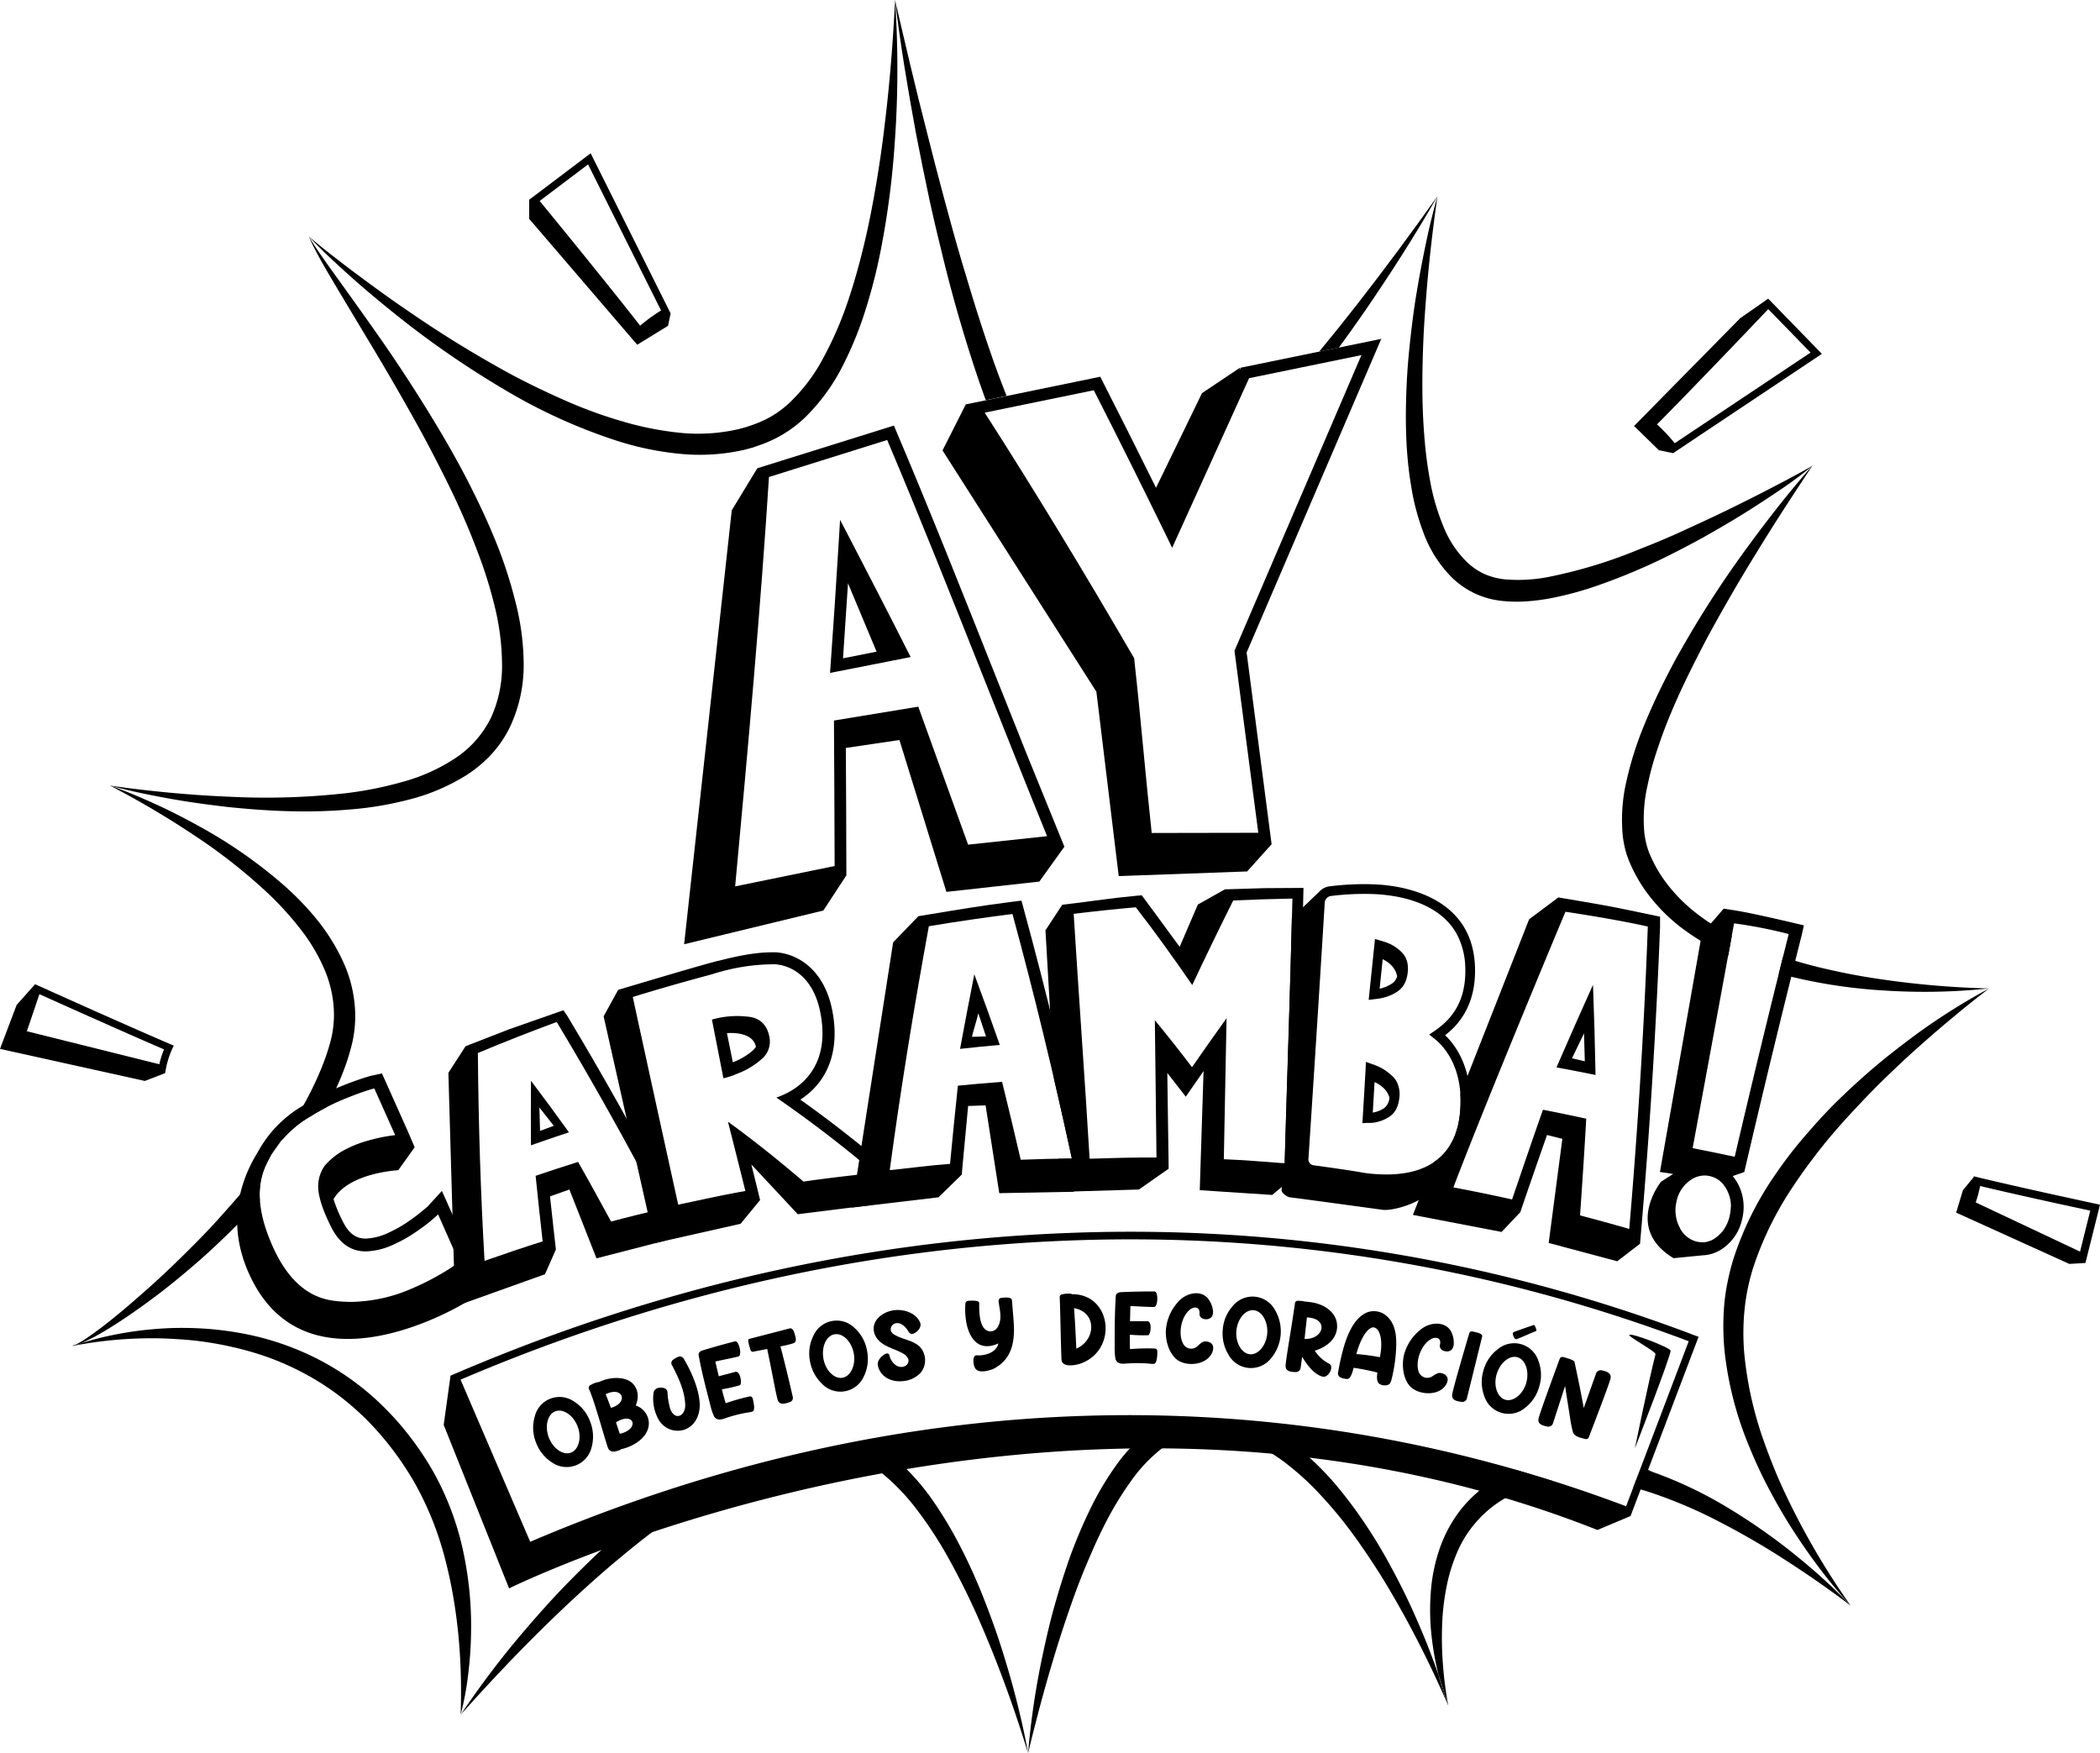 <svg xmlns="http://www.w3.org/2000/svg" viewBox="0 0 768.41 641.51"><defs><style>.cls-1{fill:none;}</style></defs><g id="Layer_2" data-name="Layer 2"><g id="Capa_1" data-name="Capa 1"><path d="M621.52,489.18l-1.3-.49a580.62,580.62,0,0,0-229.65-37.5c-76,2.93-151.47,20.31-224.43,51.65l-1.29.56,0,0-2.5,18,23.93,59.83s201.11-99.36,398.24-21.37l12.07-5.08-.09,0,.12,0Zm-26.51,62c-128.86-48.51-267.45-44-401,13l-25.49-59.33c72.25-30.86,147-48,222.15-50.88a577.76,577.76,0,0,1,227.25,36.83Z"/><path d="M202,535.16a14.73,14.73,0,0,1-5.9-7.38,14.54,14.54,0,0,1-.42-9.47,9.31,9.31,0,0,1,14.43-5.41,14.52,14.52,0,0,1,5.88,7.42,14.79,14.79,0,0,1,.44,9.43A9.37,9.37,0,0,1,202,535.16ZM200.81,526c1.53,4.08,5.25,6.63,8.1,5.56s4-5.45,2.47-9.53-5.27-6.69-8.15-5.61S199.25,521.88,200.81,526Z"/><path d="M237.32,519.67c.93,5.62-5,9.55-10,10.62a4.45,4.45,0,0,1-.55.33c-1.55.58-3.47,1.17-4.29-.78-.21-.44-.66-2-1.32-4.15s-1.4-4.81-2.2-7.35c-1.05-3.32-2-6.78-3.45-10.06a1.11,1.11,0,0,1,.68-1.5,7.7,7.7,0,0,1,3-1.06c4.23-2.08,10.74-2.29,13.12,1.54,1.08,1.72,1.55,3.93.32,7.06A7,7,0,0,1,237.32,519.67Zm-15.7-9.5c.69,1.67,1.26,3.3,1.93,5C230,513.41,228.12,507.06,221.62,510.17Zm3.78,10.29c.46,1.41.91,2.79,1.38,4.2C234.18,523.07,232.17,516.27,225.4,520.46Z"/><path d="M256,513.14c.32,4.33-1.45,8.51-5.53,10a8,8,0,0,1-9.58-3.86,15.6,15.6,0,0,1-1.72-9.76c.34-1.79,2.78-2.07,4.07-1.47a1.56,1.56,0,0,1,1,1.55,26.84,26.84,0,0,0,1,5.9c1.65,4.59,5.72,2.72,5.49-1.64-.29-5.32-2.55-9.76-4.66-14a1.58,1.58,0,0,1,.05-2.18,10.13,10.13,0,0,1,2-1.16,1.62,1.62,0,0,1,2.06.66C252.69,501.37,255.6,507.68,256,513.14Z"/><path d="M275.6,512.5c.34,1.59.63,3.55-.18,4a8.54,8.54,0,0,1-1.9.38,53.15,53.15,0,0,0-8.17,2.1c-1.37.5-3,.94-4.05-.63a22.91,22.91,0,0,1-1.45-4.41c-1.51-5.85-3.11-11.94-4.18-17.9-.29-1.11.69-1.75,1.79-2,3.57-1.09,8.1-2.37,11.59-3.23a.94.94,0,0,1,.7.39c.78.8,1.64,4.29.67,5.08-.63.33-6.39,1.39-8.67,1.94l1.24,5.39,6.22-1.64c1.73-.19,2.37,4.35,1.52,4.93a57.14,57.14,0,0,1-6.58,1.48c.41,1.75.88,3.41,1.38,5.1a76.54,76.54,0,0,1,8.17-2.35C275,510.76,275.31,511.08,275.6,512.5Z"/><path d="M290.48,491.47a36.2,36.2,0,0,1-4.9,1.21c1.6,6.19,3.14,12.42,4.54,18.66a1.63,1.63,0,0,1-1.33,1.79c-1.55.52-3.44,1.09-4.15-.66-.38-.91-1.32-5.87-2.26-10.68-.66-3.29-1.31-6.47-1.65-8.16l-5.19,1s-.65.25-1-.91-1.16-3.57-.46-3.76l15-3.89s.95-.18,1.46,1.34S291.76,490.87,290.48,491.47Z"/><path d="M300.94,506.49a14.73,14.73,0,0,1-4.54-8.29,14.54,14.54,0,0,1,1.22-9.4A9.31,9.31,0,0,1,312.76,486a14.5,14.5,0,0,1,4.51,8.32,14.7,14.7,0,0,1-1.19,9.37,9.36,9.36,0,0,1-15.14,2.84Zm.38-9.21c.8,4.27,4,7.43,7,6.87s4.88-4.68,4.08-8.95-4-7.51-7.06-6.94S300.5,492.93,301.32,497.28Z"/><path d="M336.9,493.2a7.25,7.25,0,0,1-.09,9.2,10,10,0,0,1-6.57,3c-3.58.36-7.4-1.12-8.74-4.73a4.93,4.93,0,0,1-.33-1.7c.18-1.88,2.22-3.37,3.09-3.64a.84.84,0,0,1,1.18.66c.42,1.83,1.92,3.91,3.95,4.19a2.8,2.8,0,0,0,1.51-.19,2.26,2.26,0,0,0,1.52-2.43,3.65,3.65,0,0,0-1.71-2.11c-3.43-2.11-8.23-2.65-10.34-6.52-2.56-5.17,2.44-9.07,7.06-9.51,3.92-.38,8,1.34,9.29,4.65.68,2-1.83,4.11-3.16,4.07a1.71,1.71,0,0,1-1.15-.91c-3.07-5.1-7-2.89-6.43-.26a2.68,2.68,0,0,0,1.33,1.44C330.35,490.27,334.56,490.44,336.9,493.2Z"/><path d="M370.28,475.81c.7,8.26.74,9.37.75,10.62,0,6.07-1.54,11.45-7.6,14.51-1.37.55-5,1.69-6.42,0-1-1.19-1.34-5.11.37-5,2.59.24,7.24-.82,7.92-4.35-8.91,4.09-12.62-4.82-12.08-14.28a1.24,1.24,0,0,1,1.29-1.33c1.25-.05,3.73-.18,3.79.79,0,.35,0,.66,0,1,0,2.25.08,7.52,2.64,9,1.95,1.11,4.59.06,5.07-4.08.25-2.17-.44-4.71-.59-6.36a1.14,1.14,0,0,1,1-1.41C367.69,474.81,370.12,474.47,370.28,475.81Z"/><path d="M396.44,498.55a12.53,12.53,0,0,1-5.07,1.08c-1.32-.06-2.72-.42-2.94-1.94-.05-.48-.11-2.2-.16-4.42-.21-6-.25-12.12-.51-18.51,0,0-.17-1,1.1-1.18,1-.17,2.68-.4,3.42,0C406.49,473.55,409,493,396.44,498.55ZM393,478.69c.37,4.9.62,9.87.83,14.8C401,490.48,401.5,480.19,393,478.69Z"/><path d="M423.48,495.24c-.07,1.62-.27,3.59-1.17,3.83a8.77,8.77,0,0,1-1.94-.1,52.56,52.56,0,0,0-8.42,0c-1.46.14-3.11.17-3.77-1.62a23.3,23.3,0,0,1-.31-4.63c0-6.05,0-12.33.41-18.38,0-1.14,1.11-1.52,2.25-1.52,3.73-.17,8.43-.27,12-.24a1,1,0,0,1,.59.56c.55,1,.51,4.55-.63,5.07-.69.18-6.52-.24-8.87-.27l-.14,5.52,6.42,0c1.73.24,1.21,4.8.25,5.14a57,57,0,0,1-6.74-.2c0,1.79,0,3.52.07,5.28a76.36,76.36,0,0,1,8.5-.24C423.34,493.41,423.55,493.79,423.48,495.24Z"/><path d="M435.37,479.25c-3.27,2.68-4.33,8.93-2.45,12.46a3.34,3.34,0,0,0,5.39.75c1.22-1.13,1.86-1.59,2.76-1.6,2.62.1,3.35,1.82,2.55,3.9-1.94,5-10.16,5.61-13.53,2.27-2.5-2.47-3.63-6.42-3.5-10.15a17.3,17.3,0,0,1,5.14-11.15c2.69-2.6,7.57-3.7,10.19-.67a8.66,8.66,0,0,1,1.85,4.12,3.76,3.76,0,0,1-.26,2.48c-1.1,1.79-4.78,1.34-4.59-1C439.08,478,436.8,478.06,435.37,479.25Z"/><path d="M449.63,495.88a14.76,14.76,0,0,1-2.22-9.19,14.49,14.49,0,0,1,3.64-8.75,9.32,9.32,0,0,1,15.36,1.21,15.42,15.42,0,0,1-1.42,18,9.36,9.36,0,0,1-15.36-1.22Zm2.77-8.79c-.34,4.34,2,8.23,5,8.47s5.94-3.24,6.29-7.58-1.94-8.3-5-8.54S452.75,482.68,452.4,487.09Z"/><path d="M481.09,494.24a13.6,13.6,0,0,0,5.29,4.8c2,1.08-.47,5.51-2.63,4.65a7.8,7.8,0,0,1-1-.39c-2.58-1.33-4.46-3.9-6.21-6.66,0-.06,0-.07-.08-.15-.17,1.38-.38,2.78-.56,4.18a1.78,1.78,0,0,1-1.91,1.4c-1.59-.05-3.6-.16-3.58-2.32,0-1,.9-6.68,1.79-12.14S473.83,477,473.83,477s-.05-1.09,1.23-1a11,11,0,0,1,2.44.27c.86.07,1.72.18,2.64.32,4.1.65,8.74,3.35,9.1,8.09C489.61,489.8,485.36,493,481.09,494.24Zm-2.88-12.15c-.29,2.61-.58,5.25-.86,7.83C484.33,490.33,486.49,482.41,478.21,482.09Z"/><path d="M510.9,492.15a57.42,57.42,0,0,1-1.54,11.9c-.55,2.22-.74,2.71-2.41,2.89a3.49,3.49,0,0,1-2.35-.64c-.6-.56-.94-1.67-.63-3.72,0-.1,0-.2,0-.34a84.1,84.1,0,0,0-8.67-1.73c-.21.84-1,4.18-2.3,4.09a6.62,6.62,0,0,1-2.27-.45,1.72,1.72,0,0,1-1.09-2.07c.24-1.4.58-3.27,1.08-5.36,1.23-5.25,3.63-14,9.45-16.45a7,7,0,0,1,7,1.11C510.35,484,511,488.14,510.9,492.15Zm-6,4.5c1.32-6.43-.06-10.52-2.16-10.91-1.84-.34-4.67,3.18-6.44,9.75A72,72,0,0,1,504.93,496.65Z"/><path d="M523.65,490c-3.69,2.07-5.81,8.05-4.58,11.85a3.35,3.35,0,0,0,5.19,1.67c1.4-.9,2.1-1.25,3-1.09,2.57.55,3,2.37,1.84,4.28-2.78,4.56-11,3.76-13.72-.11-2-2.87-2.47-7-1.69-10.61a17.3,17.3,0,0,1,7-10.09c3.1-2.09,8.09-2.33,10.15,1.11a8.73,8.73,0,0,1,1.11,4.38,3.74,3.74,0,0,1-.69,2.39c-1.39,1.58-4.94.5-4.36-1.74C527.52,489.45,525.27,489.07,523.65,490Z"/><path d="M536.73,511.8a1.75,1.75,0,0,1-2,1.17c-1.62-.22-3.6-.53-3.37-2.64s6.21-22.27,6.21-22.27a1,1,0,0,1,1.33-.81c1.25.27,3.68.69,3.44,1.8Z"/><path d="M543.15,511a14.78,14.78,0,0,1-.36-9.45,14.55,14.55,0,0,1,5.29-7.86,9.32,9.32,0,0,1,14.82,4.22,14.45,14.45,0,0,1,.32,9.46,14.73,14.73,0,0,1-5.25,7.85A9.36,9.36,0,0,1,543.15,511Zm4.46-8.07c-1.19,4.18.29,8.45,3.21,9.28s6.46-2,7.65-6.19-.27-8.52-3.22-9.36S548.82,498.69,547.61,503Zm14.53-16.48c.15.62-.19.66-.19.66-2.59,1-4.35,1.92-7,2.92-.78.1-1.1-.82-1.34-1.6s.29-1,.29-1c2.7-1,4.61-1.66,7.31-2.58C561.57,484.69,561.92,485.87,562.14,486.47Z"/><path d="M581.38,525.87s-.24,1-1.5.65-3.86-.77-4.33-2.5a39.29,39.29,0,0,1-1-4.87c-.59-3.93-1.26-7.85-1.87-12l-4.46,13.78a1.78,1.78,0,0,1-2.08,1.07c-1.6-.32-3.59-.82-3.18-2.87s7.71-21.8,7.71-21.8a1.07,1.07,0,0,1,1.45-.71c.74.19,3.86,1,4,1.74,1.22,5.61,2.37,11.22,3.39,16.87l4.55-12.76a1.85,1.85,0,0,1,2.17-1c1.59.39,3.53.91,3.07,3S581.38,525.87,581.38,525.87Z"/><path d="M611.28,494.19c.44,1.15-13.07,35.83-13.07,35.83s5-24.53,7.56-34.48c.23-.93-9.79-6.3-9.6-7C596.48,487.47,610.84,493,611.28,494.19Z"/><path d="M375.57,275.65c-3.5-8.78-7-17.55-10.42-26.17-12.87-32.41-25-63-37.3-91.95l-.77-1.8-49.85,15.58-.09,1.48.05-1.58-9.43,15.52L250.33,345.52l50.94-12.34,8.35-12.74h.07v-.1l0,0h0v-1.65c0-13.48-.12-32.51-.19-45l19.61-2.9,17.19,55.57,34-3.77,9.17-12.76Zm-21.33,33.43L336,258.59l-30.84,5.07v1.85c.06,10,.21,34.42.24,51.39L269,324.35c4.72-50.62,9.46-103.59,12.37-149.8L324.63,161c12,28.35,23.91,58.34,36.51,90.05,7.18,18.07,14.59,36.73,22,54.93Z"/><path d="M311,197.14l-3.61-6.92-.47,7.78c-.94,15.41-1.94,30.69-3,45.42l-.2,2.82,29.5-5.81-1.3-2.55C325,224.17,317.92,210.47,311,197.14Zm-2.53,43.76c.62-9,1.23-18.17,1.82-27.45l10.46,25Z"/><path d="M505.42,124,454,134.55l-.44,1,.17-1-13.91,9.31L423,178.49c-6.57-13.28-13.15-26.4-19.66-39.16l-.75-1.47L353.27,148l.06.1-8.45,16.72,56.3,88.31,8.17,67.46,47-1.71,8.81-9.82h.15l-9.16-70.29Zm-45,180.74-39,.07c-1.13-10.42-2.12-20.75-3.08-30.76-1-10.61-2.07-21.58-3.29-32.63l0-.46-.22-.39C396.5,209,378.2,178.87,360.31,151l39.92-8.2c8.84,17.35,17.81,35.35,26.67,53.53l2,4.13,28.15-62.07,41.11-8.45L451.71,238.14Z"/><path d="M647,109.29l-10.21,7.12-38.87,39.47,9.07,8.86,5.22,1.08h0l54.44-36.33Zm-40.68,46c13.77-13.88,35.86-37.08,40.7-42.17l15.48,15.9-49.71,33.17A60.94,60.94,0,0,0,606.34,155.32Z"/><path d="M216.13,56.09l-22.49,17v7l39.52,46.06,11.28-6.93.95-4.52Zm18.1,63.08c-12-15.39-32.31-40.2-36.76-45.64l17.71-13.37,26.71,53.46A61.82,61.82,0,0,0,234.23,119.17Z"/><path d="M62.29,382.07c-17.07-7.31-47.8-21.17-48.11-21.31l-1.34-.6-6.75,7.57L0,383.81l53,11.74,7.42-2.86.25-1.39A32.23,32.23,0,0,1,63,383.85l.57-1.24Zm-4,7.36L9.83,377.36l4.59-13.56c6,2.69,30.41,13.67,45.59,20.2A34.55,34.55,0,0,0,58.3,389.43Z"/><path d="M768.41,440.83l-1.47-.32c-.28-.06-28-6-43.21-9.7l-1.51-.37-.05.3-3.92,4.81-2.47,8.18,41.39,18.77,5.91-.34,0,0,0,0ZM761.11,458l-38.17-18a48.18,48.18,0,0,0,1.61-6c13.35,3.19,34.56,7.8,40.3,9Z"/><path d="M635.25,333.21l-4.54-.71-8,9.28-15.32,87.07,4.84.73-4.43,2.82s-13.65,17,4.57,28l11-1.08c.36,0,.71-.05,1.07-.1h.09a14.06,14.06,0,0,0,6.43-2.8,17.52,17.52,0,0,0,6.52-10.38,18.16,18.16,0,0,0-1.34-12.43,16.15,16.15,0,0,0-2.13-3.25l4.24-1.49,1.06-4.52c6.53-28,13.23-55.53,19.91-82l.85-3.73S641.93,334.25,635.25,333.21Zm-2,109.34c0,.4-.07.81-.13,1.22s-.14.82-.23,1.23a14.49,14.49,0,0,1-1.52,3.94,12.12,12.12,0,0,1-3.25,3.73,11.14,11.14,0,0,1-1,.7l-.17.1a10.22,10.22,0,0,1-1,.52l-.09,0a7.69,7.69,0,0,1-2.31.58h0a8.53,8.53,0,0,1-1,0,8.78,8.78,0,0,1-1.94-.3,9.41,9.41,0,0,1-6.07-5.24,13.52,13.52,0,0,1-1.15-9.06,12.54,12.54,0,0,1,4.63-7.74l.3-.21h0a9,9,0,0,1,5.64-1.87,8.57,8.57,0,0,1,1.8.25,8.84,8.84,0,0,1,3.41,1.63h0a9.4,9.4,0,0,1,1.55,1.54l0,.05q.32.41.6.84l.09.13a12,12,0,0,1,.59,1.06q.27.54.48,1.08a13,13,0,0,1,.89,4.55C633.31,441.75,633.3,442.15,633.27,442.55Zm1.47-19.25q-7.68-1.67-15.37-3.15,6.43-34.71,15.16-82.27a170.77,170.77,0,0,1,20,3.91C647.54,369.44,641.06,396.24,634.74,423.3Z"/><path class="cls-1" d="M531.85,434.5q10.77,2,21.47,4.41c3.68-10.75,7.48-22,11.31-32.83q7.93,1.55,15.83,3.28C579.8,421,579,433,578.2,444.75q9,2.36,18,4.95c3.17-37.21,5.48-74.33,6.88-110.66-12.79-2.86-29.6-5.32-30.14-5.4C572.9,333.65,544.29,401.78,531.85,434.5Zm52-41.14q-7.14-1.46-14.29-2.77,6.53-15.06,13.36-30.23Q583.52,376.77,583.82,393.36Z"/><polygon class="cls-1" points="579.9 388.39 579.61 378.14 575.2 387.29 579.9 388.39"/><path d="M583.82,393.36q-.3-16.59-.93-33-6.82,15.17-13.36,30.23Q576.68,391.9,583.82,393.36Zm-3.92-5-4.7-1.1,4.41-9.15Z"/><path d="M588.32,331.52c-5.43-1-18.1-3.13-18.1-3.13l-10.7,8-25.17,64a44.79,44.79,0,0,1-.14,7.07c-.09.88-.22,1.72-.36,2.55l-.09.5c-.15.78-.32,1.53-.52,2.27l-.15.52c-.19.64-.4,1.27-.63,1.88,0,.13-.09.26-.14.38-.25.63-.53,1.23-.82,1.82-.1.21-.2.41-.31.6-.28.53-.57,1-.89,1.53h0a19.9,19.9,0,0,1-5.75,5.81L517,444.56l32.44,6.24,6.85-7.22,1.27-3.73c2.78-8.14,5.64-16.36,8.51-24.53l5.61,1.41-5,38.1,25.07,6.7,8.35-6.42.46-5.35c3.15-36.93,5.46-74.12,6.87-110.55l0-3.77S593.13,332.41,588.32,331.52Zm7.84,118.18q-9-2.59-18-4.95c.82-11.73,1.6-23.74,2.26-35.39q-7.9-1.73-15.83-3.28c-3.83,10.81-7.63,22.08-11.31,32.83q-10.71-2.39-21.47-4.41c12.44-32.72,41-100.85,41-100.86.54.08,17.35,2.54,30.14,5.4C601.64,375.37,599.33,412.49,596.16,449.7Z"/><path class="cls-1" d="M503,396c-.22,3.71-.43,7.42-.66,11.15a10.3,10.3,0,0,0,4.11-1.6,5.21,5.21,0,0,0,2-3.82C507.53,398.15,504,396.4,503,396Z"/><path class="cls-1" d="M505.94,351l-1.12,10.78a12.79,12.79,0,0,0,4.54-1.89,4.57,4.57,0,0,0,1.86-2.65C510.53,353.44,507.12,351.55,505.94,351Z"/><path class="cls-1" d="M524.86,380.06l-1.9-1.5,2-1.37c5.07-3.49,11.75-9.72,11.18-23.5a27.54,27.54,0,0,0-2.29-10.24,22.15,22.15,0,0,0-2.29-4,21.79,21.79,0,0,0-1.87-2.26c-.33-.35-.67-.69-1-1a26.16,26.16,0,0,0-3.34-2.64,27.16,27.16,0,0,0-2.42-1.45c-6.18-3.33-13.36-4.51-18.79-4.88l-1.41-.07a96.56,96.56,0,0,0-15.73.7,2.07,2.07,0,0,0-.46.11,1.61,1.61,0,0,0-.33.12,2.59,2.59,0,0,0-1.49,2.3c-1.89,30.83-3.89,62.25-5.94,93.35a2.23,2.23,0,0,0,2.09,2.69c8.7,1.18,14,2,16.37,2.4l1.66.31.49.07c1.37.19,2.69.32,4,.41,13,.87,22-2.6,26.9-10.09h0c.32-.49.61-1,.89-1.53.11-.19.21-.39.31-.6.29-.59.57-1.19.82-1.82,0-.12.1-.25.14-.38.23-.61.44-1.24.63-1.88l.15-.52c.2-.74.37-1.49.52-2.27l.09-.5c.14-.83.27-1.67.36-2.55C535.88,390.75,528.22,382.73,524.86,380.06ZM512,401.78c-.39,3.19-1.58,5.39-3.63,6.73a13.84,13.84,0,0,1-6.69,2.28l-.64,0-.53,0-.51,0h0l-1.5.09.13-2c.36-6,.72-12.07,1.06-18l.13-2.36,1.38.48.59.2.26.09.86.3.28.11c.18.06.35.15.52.22a17.37,17.37,0,0,1,5.14,3.21c.33.3.67.6,1,.92a8,8,0,0,1,1.17,1.57,8.79,8.79,0,0,1,.43.87A10.07,10.07,0,0,1,512,401.78Zm3.08-45.72a12.31,12.31,0,0,1-.38,1.92,8.23,8.23,0,0,1-3.4,4.9,16.32,16.32,0,0,1-5.52,2.33c-.53.12-1.06.22-1.6.29l-1,.12-.69.09-1.68.2,2.31-22.28,3.35,1a15.2,15.2,0,0,1,6.52,4C514.77,350.39,515.48,352.91,515.09,356.06Z"/><path d="M506.47,344.6l-3.35-1-2.31,22.28,1.68-.2.69-.09,1-.12c.54-.07,1.07-.17,1.6-.29a16.32,16.32,0,0,0,5.52-2.33,8.23,8.23,0,0,0,3.4-4.9,12.31,12.31,0,0,0,.38-1.92c.39-3.15-.32-5.67-2.1-7.5A15.2,15.2,0,0,0,506.47,344.6Zm2.89,15.29a12.79,12.79,0,0,1-4.54,1.89L505.94,351c1.18.55,4.59,2.44,5.28,6.24A4.57,4.57,0,0,1,509.36,359.89Z"/><path d="M539.7,353.54c-1-24.87-25-29.19-35.36-29.86l-1.45-.08a101,101,0,0,0-16.37.73,6.12,6.12,0,0,0-3.82,2l-10,9.56c-.72,29.63-1.81,60.2-2.64,89.79l-.82-.07-.28,9.86c-.09,1.09,2,2.54,3.1,2.67,7.1.89,26.91,3.62,34,4.58,3.08.41,23.07-2.41,28.73-24l-.08,0a31.69,31.69,0,0,0,3-10.91c1.6-16-4.73-25-8.93-29C533,375.58,540.32,368.34,539.7,353.54Zm-5.49,53.95c-.09.88-.22,1.72-.36,2.55l-.09.5c-.15.78-.32,1.53-.52,2.27l-.15.52c-.19.64-.4,1.27-.63,1.88,0,.13-.09.26-.14.38-.25.63-.53,1.23-.82,1.82-.1.21-.2.41-.31.6-.28.53-.57,1-.89,1.53h0c-4.86,7.49-13.95,11-26.9,10.09-1.32-.09-2.64-.22-4-.41l-.49-.07-1.66-.31c-2.38-.39-7.67-1.22-16.37-2.4a2.23,2.23,0,0,1-2.09-2.69c2.05-31.1,4.05-62.52,5.94-93.35a2.59,2.59,0,0,1,1.49-2.3,1.61,1.61,0,0,1,.33-.12,2.07,2.07,0,0,1,.46-.11,96.56,96.56,0,0,1,15.73-.7l1.41.07c5.43.37,12.61,1.55,18.79,4.88a27.16,27.16,0,0,1,2.42,1.45,26.16,26.16,0,0,1,3.34,2.64c.34.33.68.67,1,1a21.79,21.79,0,0,1,1.87,2.26,22.15,22.15,0,0,1,2.29,4,27.54,27.54,0,0,1,2.29,10.24c.57,13.78-6.11,20-11.18,23.5l-2,1.37,1.9,1.5C528.22,382.73,535.88,390.75,534.21,407.49Z"/><path d="M511,395.69a8,8,0,0,0-1.17-1.57c-.31-.32-.65-.62-1-.92a17.37,17.37,0,0,0-5.14-3.21c-.17-.07-.34-.16-.52-.22l-.28-.11-.86-.3-.26-.09-.59-.2-1.38-.48L499.7,391c-.34,6-.7,12-1.06,18l-.13,2,1.5-.09h0l.51,0,.53,0,.64,0a13.84,13.84,0,0,0,6.69-2.28c2.05-1.34,3.24-3.54,3.63-6.73a10.07,10.07,0,0,0-.57-5.22A8.79,8.79,0,0,0,511,395.69Zm-4.58,9.83a10.3,10.3,0,0,1-4.11,1.6c.23-3.73.44-7.44.66-11.15,1,.43,4.55,2.18,5.44,5.73A5.21,5.21,0,0,1,506.43,405.52Z"/><path class="cls-1" d="M436.25,360.41c-6.54-9.51-13.64-19.5-20.65-28.45q-11.4,1.05-22.75,2.44c1.86,29.46,4.06,60.08,5.83,89.6,8.22-.25,16.26-.49,24.47-.44-.23-16.66-.36-33.57-.6-50.24q7,8.42,13.59,17.2,6.18-8.91,12.65-17.93c-.33,17.12-.65,34.48-1,51.6,7.46.31,14.83.92,22.28,1.49.9-32,2.1-65.08,2.81-96.91q-10.84.19-21.66.7C446.18,339.6,441,350.46,436.25,360.41Z"/><path d="M476.93,324.91l-14.48.09-14.24.44L438.3,331l-6.65,15.48c-5.9-8.12-13.87-18.87-13.87-18.87l-2.33.21c-7.62.71-15.21,1.84-22.77,2.77l-4,.49-6.13,9.35,3.12,54.36q3.38,14.49,6.54,29.14l-4.87.09.7,12.11,28.7-.85,10.89-7.63-.06-4.38-.14-9.57-.3-21.09,6.76,8.7,2.41-3.48h0l3.73-5.37.37-.53L439,435.52l26.52,1.74,8.8-7.37h0l.13-4.5c.89-31.8,1.7-64,2.4-95.71l.1-4.47Zm-6.84,100.77c-7.45-.57-14.82-1.18-22.28-1.49.33-17.12.65-34.48,1-51.6q-6.46,9-12.65,17.93-6.63-8.77-13.59-17.2c.24,16.67.37,33.58.6,50.24-8.21-.05-16.25.19-24.47.44-1.77-29.52-4-60.14-5.83-89.6Q404.21,333,415.6,332c7,9,14.11,18.94,20.65,28.45,4.7-10,9.93-20.81,15-30.94q10.81-.5,21.66-.7C472.19,360.6,471,393.72,470.09,425.68Z"/><path d="M351.3,383.81q7.26-.8,14.53-1.45-4.54-13-9.32-25.84Q353.79,370.26,351.3,383.81Zm9.48-4.57c-1,.1-5.13.15-5.13.15.06-.76,1.9-6.48,2.32-8.62C358.61,372.55,360.15,377.46,360.78,379.24Z"/><path d="M396.59,422.82c-6.53-30.23-13.87-60.35-21.82-89.53l-1-3.73-3.84.48c-10.21,1.29-20.6,3-30.81,4.72l-3.09.51-9.22,9.56-15.11,97.05,31.71-3.75,8.51-8.32.33-3.77c.64-7.07,1.31-14.22,2-21.34l6.39-.21,5,32.12,27.2-.51,4.55-9.55,0,.15Zm-23.1,1.56c-2.22-9.51-4.48-19.13-6.82-28.51q-8.09.61-16.17,1.41c-1,9.51-2,19.21-2.87,28.61-7.36.55-14.73,1.54-22.07,2.31,3.88-28.85,8.77-59,14.32-89.27q15.24-2.54,30.59-4.47c7.92,29.1,15.16,59,21.73,89.47Q382.84,424,373.49,424.38Z"/><path d="M274,372.06c-.67-.08-1.34-.14-2-.19a33.64,33.64,0,0,0-10.38.92l-1.12.29q2.1,10.71,4.19,21.42s0,.05.09.05a25.84,25.84,0,0,0,5-1.66,28.75,28.75,0,0,0,8.77-5.22,8.41,8.41,0,0,0,3-8.17C280.7,375.1,278.22,372.59,274,372.06Zm1.58,12.25a24.43,24.43,0,0,1-7.43,4.41h0L266,378.06c1.51-.13,9.34-.51,10.57,4.85,0,.06,0,.12,0,.18A5,5,0,0,1,275.53,384.31Z"/><path d="M322.6,425.5c-9.58-8.13-19.57-15.88-29.76-23.12,10.28-6.65,14.52-18.17,11.7-32.61-2.9-14.89-12.56-20.76-20.64-21.3-.45,0-.89,0-1.32,0-6.15,0-12.68,1.34-19.2,3-2.47.34-37.2,10.75-37.2,10.76h0l-5.31,9.67,18.66,83L271,447.81l7.12-8.68L277,434.48c-.69-2.8-1.39-5.59-2.09-8.39l17,18.22,25.92-3.24,12.71-8.82ZM294,432.37c-8.94-7.64-18.23-15.1-27.63-21.91,2.11,8.35,4.3,17,6.38,25.36-8.23,1.44-16.4,3.28-24.59,5-5.53-25.11-11.15-50.78-16.62-76q14.07-4.32,28.28-8.11l1.55-.47c.85-.27,1.93-.57,3.26-.92a73.13,73.13,0,0,1,18-2.46l1,0c5.8.39,14,4.5,16.55,17.69,4.93,25.3-15.25,30.61-16.09,31.09A438.6,438.6,0,0,1,320,429.2C311.35,430.12,302.58,431.13,294,432.37Z"/><path d="M245.74,440c-12.15-23.38-25-46.37-38.21-68.33l-1.37-2-19.95,7-15.83,6.16v.57l0-.59-6.31,9.77,2.46,85.46,32.88-11.76,4-9.06-.42-3.66c-.6-5.21-1.18-10.49-1.74-15.77l7.1-2.51,9.91,25.17L244,453.83l4.32-8.8Zm-22.13,7c-4-7.27-8-14.71-12.09-21.82q-7.78,2.44-15.53,5.08c.81,8,1.68,16.1,2.58,24-7.11,2.22-14.22,4.66-21.27,7.12-1.41-24.39-2.23-49.93-2.44-76.06q14.32-6,28.85-11.35c13.16,21.89,26.06,44.93,38.27,68.42C235.88,443.87,229.68,445.36,223.61,447Z"/><path d="M194.28,419.09q6.93-2.44,13.9-4.75-6.87-9.58-13.89-18.85Q194.2,407.42,194.28,419.09Zm8.41-7.14c-.77.26-5.08,1.86-5.08,1.86,0-1.32-.24-7.22-.24-8.55C198.14,406.32,202.69,412,202.69,412Z"/><path d="M172.39,459.88l-.81-1.83-6.89-15.57-3-6.69-4.94,5.4c0,.06-.48.49-2.28,2-1.31,1.1-3.11,2.43-5.36,4a47.75,47.75,0,0,1-6.68,3.77,21.49,21.49,0,0,1-8.46,2.27c-2.46,0-5.63-.63-8.32-5.86a52.8,52.8,0,0,1-3.61-8.57c5.67-9.73,23.69-10.59,23.69-10.59l6-8.4L149,413.45l-3.83-8.56-3.82-8.56-1.59-3.54-3.78.82c-.8.18-2.23.61-4.24,1.29s-4.65,1.66-7.44,2.8a84.38,84.38,0,0,0-8.75,4.17c-1.76,1-3.07,1.73-4,2.33a44.7,44.7,0,0,0-5.68,3.76h0l-.07.06a43.4,43.4,0,0,0-11.38,13.41c-6.76,10.86-12.19,27.55-2,47.35,22,42.57,78,7.79,78,7.79l3.41-13.36Zm-7.14,3.88c-1.47,1-3.47,2.18-6,3.59a89.08,89.08,0,0,1-8.07,3.95,57.39,57.39,0,0,1-22.43,5.09,48.73,48.73,0,0,1-7-.46c-9.39-1.34-16.88-8-22.31-20.61-5-11.48-5.77-21.11-2.16-28.9A39.16,39.16,0,0,1,114,408.29c.79-.52,2.07-1.27,3.82-2.24a79,79,0,0,1,8.26-3.93q4.23-1.72,7.16-2.7c2-.66,3.19-1,3.72-1.14l7.65,17.12c-.55,0-1.73.19-3.56.49a65.94,65.94,0,0,0-6.71,1.58,40.38,40.38,0,0,0-7.66,3,25,25,0,0,0-7.94,6.2,13.22,13.22,0,0,0-2.13,9.71c.54,3.54,2.15,7.89,4.81,13.09,3,5.71,7.14,8.49,12.61,8.45a26.06,26.06,0,0,0,10.42-2.72,51.05,51.05,0,0,0,7.37-4.15c2.35-1.6,4.27-3,5.74-4.25s2.38-2,2.74-2.44l7.7,17.4C167.64,462.12,166.72,462.77,165.25,463.76Z"/><path class="cls-1" d="M656.26,560.27c-3.13-4.82-6-9.8-8.72-14.89a168.69,168.69,0,0,1-7.36-15.7,126.75,126.75,0,0,1-9-33.77,93.18,93.18,0,0,1-.34-17.76,72.13,72.13,0,0,1,1.25-8.88,84.58,84.58,0,0,1,2.19-8.67,117.26,117.26,0,0,1,15.77-31.47c1.65-2.41,3.38-4.75,5.15-7.06s3.65-4.53,5.53-6.74q5.67-6.6,11.82-12.71T685.34,391c4.37-3.75,8.91-7.28,13.5-10.73a228.16,228.16,0,0,1,28.93-18.52,226.09,226.09,0,0,1-38.34.75,191.92,191.92,0,0,1-38.16-6.09,120.15,120.15,0,0,1-18.45-6.53,91.43,91.43,0,0,1-17.16-10,64.1,64.1,0,0,1-14.06-14.54,55.69,55.69,0,0,1-5-9l-.52-1.18-.48-1.28c-.34-.85-.57-1.72-.82-2.58a38.62,38.62,0,0,1-1-5.23,62.08,62.08,0,0,1,1.39-20.27A124.85,124.85,0,0,1,601,267c2.4-6,5.1-11.93,8-17.7,1.45-2.88,2.93-5.73,4.48-8.55s3.17-5.6,4.8-8.37c6.5-11.07,13.65-21.7,21.14-32.06s15.4-20.4,23.87-29.95c-4.51,3.84-9.42,7.16-14.29,10.53s-9.89,6.51-15,9.55-10.22,6-15.47,8.79-10.59,5.41-16,7.91-11,4.69-16.66,6.69a122.1,122.1,0,0,1-17.5,4.92,73.27,73.27,0,0,1-9.2,1.28,50.17,50.17,0,0,1-9.56-.11,31.46,31.46,0,0,1-9.71-2.62,31.86,31.86,0,0,1-8.32-5.63,45,45,0,0,1-10.49-16.09,86.12,86.12,0,0,1-4.76-17.81c-2-12-2.17-24-1.67-35.92.24-5.95.75-11.88,1.4-17.78s1.42-11.78,2.41-17.62,2-11.66,3.28-17.44,2.6-11.54,4.21-17.22c-8.17,14.41-17.15,28.36-26.53,42q-4.68,6.75-9.53,13.38l1.74-.36-40.95,80.94-58,12-36.28-72.41,2.16-.45,2.14-.44-.36-.94c-2.86-7.86-5.41-15.8-7.81-23.77s-4.62-16-6.63-24-4-16.13-5.73-24.23-3.39-16.24-5-24.38c-3-16.3-5.76-32.64-7.71-49.1a376.11,376.11,0,0,1,.29,45.3c-.43,7.55-1,15.1-1.87,22.64s-2,15-3.48,22.53a196.65,196.65,0,0,1-5.57,22.25,131.29,131.29,0,0,1-8.73,21.5A71.37,71.37,0,0,1,294,153.31a45.77,45.77,0,0,1-10.05,7.12,50.91,50.91,0,0,1-5.64,2.42l-2.88,1-2.92.79a73.7,73.7,0,0,1-23.73,1.49,109.43,109.43,0,0,1-22.83-4.71,201,201,0,0,1-41.71-19,337.8,337.8,0,0,1-37.49-25.73c-5.93-4.7-11.77-9.5-17.41-14.52S118.09,92,113,86.45c1.87,3.15,4,6.14,6.06,9.12s4.23,6,6.38,8.91q6.4,8.89,12.73,17.88T150.4,140.6q6,9.22,11.57,18.75c1.86,3.17,3.69,6.37,5.46,9.6s3.47,6.5,5.13,9.8c3.32,6.6,6.43,13.33,9.2,20.23a166.86,166.86,0,0,1,6.89,21.33,93.58,93.58,0,0,1,3,22.61,53.2,53.2,0,0,1-4.92,22.94,41.88,41.88,0,0,1-6.71,10,46.78,46.78,0,0,1-9.06,7.66,73.26,73.26,0,0,1-21.09,9.06,123.9,123.9,0,0,1-22.15,3.7c-14.83,1.29-29.62.6-44.24-.93-7.3-.84-14.57-1.84-21.79-3.16s-14.39-2.8-21.46-4.7c5.68,2,11.24,4.3,16.72,6.81s10.85,5.27,16.15,8.19A175.26,175.26,0,0,1,103,323.19a105.33,105.33,0,0,1,12.91,13.28,72.76,72.76,0,0,1,9.91,16.07A48.12,48.12,0,0,1,130,371.45a44.66,44.66,0,0,1-1,9.78,79.28,79.28,0,0,1-2.7,9.12,111.15,111.15,0,0,1-6.65,14.74c2.11-1.08,4.26-2.08,6.45-3q4.23-1.72,7.16-2.7c2-.66,3.19-1,3.72-1.14l7.65,17.12c-.55,0-1.73.19-3.56.49a65.94,65.94,0,0,0-6.71,1.58,40.38,40.38,0,0,0-7.66,3,25,25,0,0,0-7.94,6.2,13.22,13.22,0,0,0-2.13,9.71c.54,3.54,2.15,7.89,4.81,13.09,3,5.71,7.14,8.49,12.61,8.45a26.06,26.06,0,0,0,10.42-2.72,51.05,51.05,0,0,0,7.37-4.15c2.35-1.6,4.27-3,5.74-4.25s2.38-2,2.74-2.44l7.7,17.4c-.38.31-1.3,1-2.77,1.95s-3.47,2.18-6,3.59a89.08,89.08,0,0,1-8.07,3.95,57.39,57.39,0,0,1-22.43,5.09,48.73,48.73,0,0,1-7-.46c-9.39-1.34-16.88-8-22.31-20.61a49.08,49.08,0,0,1-4.32-16q-5,5.67-10.44,11c-4.32,4.25-8.74,8.38-13.31,12.35s-9.28,7.76-14.07,11.44-9.74,7.14-14.83,10.4c-2.55,1.61-5.13,3.18-7.78,4.64-1.33.71-2.68,1.4-4.06,2l-.88.38a107.47,107.47,0,0,1,11.61-3,125.21,125.21,0,0,1,14.83-2.14A118,118,0,0,1,71.2,486a116,116,0,0,1,15.07,1.47,102.15,102.15,0,0,1,29,9.3,97.25,97.25,0,0,1,24.94,17.84,103.86,103.86,0,0,1,10.15,11.54A109,109,0,0,1,158.8,539a104.32,104.32,0,0,1,10.68,28.67,130.11,130.11,0,0,1,2.88,30.09,138.52,138.52,0,0,1-1,15,105.34,105.34,0,0,1-2.75,14.69A326.73,326.73,0,0,1,192.49,596c4.31-5,8.69-9.91,13.25-14.69s9.27-9.42,14.11-13.93,9.89-8.82,15.07-13,11.16-6,16.77-9.6c1.25-.81,14.15-4.58,28.34-8.36a95.53,95.53,0,0,1,9.67-3.13,70.44,70.44,0,0,1,9.13-1.79l.92-.09C310,529,318,527.33,319.1,527.92a50.3,50.3,0,0,1,8.71,6,82.3,82.3,0,0,1,13.62,15.29,148.73,148.73,0,0,1,10.25,17.26,198.86,198.86,0,0,1,8.17,18.14c2.44,6.15,4.7,12.35,6.68,18.64s3.84,12.6,5.44,19S375,635,376.18,641.51a290.13,290.13,0,0,1,5.35-36c1.28-5.93,2.65-11.86,4.27-17.73s3.45-11.7,5.49-17.47a181,181,0,0,1,7.09-17,110.15,110.15,0,0,1,9.35-16.18,60.84,60.84,0,0,1,13.25-14c2.66-2,5.51-2.19,8.71-3.4s27-.26,30,1a61.72,61.72,0,0,1,15.68,9.34,105.24,105.24,0,0,1,13.33,13.11A160.56,160.56,0,0,1,499.76,558c3.42,5.08,6.52,10.36,9.42,15.73s5.63,10.8,8.09,16.35,4.84,11.14,6.93,16.83c.73,2,1.43,3.92,2.12,5.89a108.71,108.71,0,0,1-2.8-17.1,87.74,87.74,0,0,1,.15-14.85A62.47,62.47,0,0,1,527,566.08a49.19,49.19,0,0,1,7.44-13.55A46.05,46.05,0,0,1,546,542.08a53.31,53.31,0,0,1,8.37-4.29l-3.28-1,19.58-7,30,4-1,3.28.74.23.21-.51c1.77.52,2.58,1.36,4.32,2a150.58,150.58,0,0,1,26.64,12.64,219.34,219.34,0,0,1,24,16.62c3.78,3,7.52,6.13,11.1,9.4s7.1,6.58,10.4,10.12a166.93,166.93,0,0,1-11-13.15C662.65,569.81,659.38,565.1,656.26,560.27Z"/><path d="M83.45,295.31c14.62,1.53,29.41,2.22,44.24.93a123.9,123.9,0,0,0,22.15-3.7,73.26,73.26,0,0,0,21.09-9.06,46.78,46.78,0,0,0,9.06-7.66,41.88,41.88,0,0,0,6.71-10,53.2,53.2,0,0,0,4.92-22.94,93.58,93.58,0,0,0-3-22.61A166.86,166.86,0,0,0,181.76,199c-2.77-6.9-5.88-13.63-9.2-20.23q-2.49-5-5.13-9.8c-1.77-3.23-3.6-6.43-5.46-9.6q-5.61-9.51-11.57-18.75t-12.28-18.24q-6.33-9-12.73-17.88c-2.15-3-4.28-5.92-6.38-8.91s-4.19-6-6.06-9.12c3,6.7,6.87,13,10.56,19.27l11.27,18.8c3.77,6.24,7.49,12.52,11.1,18.84s7.21,12.64,10.6,19.06c1.7,3.2,3.35,6.43,5,9.67s3.24,6.47,4.78,9.74c3.07,6.54,5.92,13.17,8.43,19.9a163.14,163.14,0,0,1,6.39,20.4,91.17,91.17,0,0,1,2.62,20.76,45.46,45.46,0,0,1-4,19.62,37.66,37.66,0,0,1-12.94,14.8,66.33,66.33,0,0,1-18.82,8.6,134.78,134.78,0,0,1-20.91,4.27,262.65,262.65,0,0,1-43.31,1.33c-14.53-.6-29.06-2-43.54-4.06,7.07,1.9,14.25,3.39,21.46,4.7S76.15,294.47,83.45,295.31Z"/><path d="M129.31,102.1c5.64,5,11.48,9.82,17.41,14.52a337.8,337.8,0,0,0,37.49,25.73,201,201,0,0,0,41.71,19,109.43,109.43,0,0,0,22.83,4.71,73.7,73.7,0,0,0,23.73-1.49l2.92-.79,2.88-1a50.91,50.91,0,0,0,5.64-2.42A45.77,45.77,0,0,0,294,153.31a71.37,71.37,0,0,0,14.18-19.09,131.29,131.29,0,0,0,8.73-21.5,196.65,196.65,0,0,0,5.57-22.25c1.45-7.48,2.59-15,3.48-22.53s1.44-15.09,1.87-22.64A376.11,376.11,0,0,0,327.51,0c-.73,15.06-1.9,30.06-3.72,45q-1.29,11.17-3.17,22.24c-1.24,7.37-2.65,14.71-4.38,21.94s-3.7,14.4-6.09,21.38a129.57,129.57,0,0,1-8.73,20.1,63.78,63.78,0,0,1-12.74,16.92,37.24,37.24,0,0,1-8.37,5.83,49.57,49.57,0,0,1-4.74,2l-2.47.84-2.53.7a65.85,65.85,0,0,1-21.15,1.48A115.75,115.75,0,0,1,228,154.27a167.79,167.79,0,0,1-20.79-7.53c-6.79-3-13.5-6.17-20.07-9.69A413.09,413.09,0,0,1,149,113.57c-6.21-4.21-12.27-8.64-18.3-13.12q-4.53-3.37-9-6.87c-3-2.32-5.92-4.65-8.75-7.13C118.09,92,123.68,97.07,129.31,102.1Z"/><path d="M526,71.76c-9.59,13.5-19.4,26.8-29.57,39.81q-6.74,8.66-13.73,17.1h0l7.21-1.48q4.86-6.63,9.53-13.38C508.81,100.12,517.79,86.17,526,71.76Z"/><path d="M340.18,73.48c1.78,8.1,3.71,16.17,5.73,24.23s4.23,16.07,6.63,24,4.95,15.91,7.81,23.77l.36.94,7.59-1.56c-.26-.69-.54-1.37-.8-2.07-3-7.62-5.67-15.38-8.22-23.19S354.36,103.94,352,96s-4.51-15.85-6.65-23.82-4.24-16-6.23-24C335,32.23,331.26,16.13,327.51,0c1.95,16.46,4.71,32.8,7.71,49.1Q337.58,61.31,340.18,73.48Z"/><path d="M518.47,106.42c-1,5.84-1.75,11.72-2.41,17.62s-1.16,11.83-1.4,17.78c-.5,11.9-.34,23.93,1.67,35.92a86.12,86.12,0,0,0,4.76,17.81,45,45,0,0,0,10.49,16.09,31.86,31.86,0,0,0,8.32,5.63,31.46,31.46,0,0,0,9.71,2.62,50.17,50.17,0,0,0,9.56.11,73.27,73.27,0,0,0,9.2-1.28,122.1,122.1,0,0,0,17.5-4.92c5.67-2,11.21-4.26,16.66-6.69s10.75-5.14,16-7.91,10.38-5.76,15.47-8.79,10.06-6.27,15-9.55,9.78-6.69,14.29-10.53c-2.51,1.55-5.13,2.91-7.72,4.31s-5.2,2.77-7.82,4.11c-5.21,2.74-10.49,5.33-15.76,7.92s-10.6,5-15.92,7.46-10.71,4.7-16.14,6.82a177.57,177.57,0,0,1-33,10.11,57.91,57.91,0,0,1-16.4.93,24.6,24.6,0,0,1-7.3-1.92,23.63,23.63,0,0,1-6.27-4.21,37.38,37.38,0,0,1-8.8-13.22,80.32,80.32,0,0,1-4.78-16.17,153.57,153.57,0,0,1-2.22-17.11c-.47-5.77-.68-11.59-.7-17.42s.12-11.68.37-17.53.7-11.7,1.15-17.56q1.47-17.55,4-35.09c-1.61,5.68-3,11.44-4.21,17.22S519.44,100.58,518.47,106.42Z"/><path d="M633.69,342.45a82.45,82.45,0,0,1-13.4-8.6,58.55,58.55,0,0,1-12.17-13,48.76,48.76,0,0,1-4.22-7.74l-.45-1-.34-1a18.73,18.73,0,0,1-.61-2,30.76,30.76,0,0,1-.79-4.13,54.91,54.91,0,0,1,1.17-17.68c.61-3,1.37-6,2.24-8.92s1.89-5.89,2.93-8.83c4.23-11.73,9.8-23.06,15.63-34.25,2.93-5.59,6.06-11.09,9.21-16.59s6.42-10.94,9.75-16.34c6.62-10.84,13.57-21.49,20.64-32.11-8.47,9.55-16.31,19.64-23.87,29.95s-14.64,21-21.14,32.06q-2.44,4.16-4.8,8.37c-1.55,2.82-3,5.67-4.48,8.55-2.88,5.77-5.58,11.65-8,17.7a124.85,124.85,0,0,0-5.82,18.79A62.08,62.08,0,0,0,593.8,306a38.62,38.62,0,0,0,1,5.23c.25.86.48,1.73.82,2.58l.48,1.28.52,1.18a55.69,55.69,0,0,0,5,9,64.1,64.1,0,0,0,14.06,14.54,90.91,90.91,0,0,0,16.72,9.81Z"/><path d="M689.83,358.56c-6.26-.88-12.49-1.95-18.62-3.32a185.12,185.12,0,0,1-18.16-4.84c-.21-.06-.41-.14-.62-.21q-.76,3-1.52,6.07l.36.1a191.92,191.92,0,0,0,38.16,6.09,226.09,226.09,0,0,0,38.34-.75A325.82,325.82,0,0,1,689.83,358.56Z"/><path d="M698.84,380.22c-4.59,3.45-9.13,7-13.5,10.73s-8.63,7.64-12.77,11.67-8,8.31-11.82,12.71c-1.88,2.21-3.75,4.43-5.53,6.74s-3.5,4.65-5.15,7.06A117.26,117.26,0,0,0,634.3,460.6a84.58,84.58,0,0,0-2.19,8.67,72.13,72.13,0,0,0-1.25,8.88,93.18,93.18,0,0,0,.34,17.76,126.75,126.75,0,0,0,9,33.77,168.69,168.69,0,0,0,7.36,15.7c2.7,5.09,5.59,10.07,8.72,14.89s6.39,9.54,9.88,14.09a166.93,166.93,0,0,0,11,13.15,273.7,273.7,0,0,1-17.91-29c-2.65-5-5.18-10.06-7.5-15.2s-4.36-10.38-6.24-15.65a133.65,133.65,0,0,1-7.27-32.45,86,86,0,0,1,.15-16.37A75.5,75.5,0,0,1,641.8,463a121.28,121.28,0,0,1,14.72-29.47c1.53-2.32,3.14-4.59,4.79-6.84s3.34-4.47,5.08-6.67c3.48-4.38,7.17-8.61,11-12.74s7.71-8.21,11.76-12.15,8.15-7.84,12.39-11.6,8.5-7.51,12.9-11.12q3.27-2.75,6.61-5.4c2.22-1.79,4.47-3.54,6.74-5.28A228.16,228.16,0,0,0,698.84,380.22Z"/><path d="M534.42,552.53A49.19,49.19,0,0,0,527,566.08a62.47,62.47,0,0,0-3.31,14.76,87.74,87.74,0,0,0-.15,14.85,108.71,108.71,0,0,0,2.8,17.1c1.31,3.75,2.53,7.53,3.6,11.35q-.67-3.57-1.13-7.14c-.33-2.38-.58-4.77-.76-7.15a121.52,121.52,0,0,1-.39-14.26,85.16,85.16,0,0,1,1.47-14A62,62,0,0,1,533,568.47a42.05,42.05,0,0,1,17.05-19.84,52,52,0,0,1,12.27-5.24,51.49,51.49,0,0,1,6.07-1.35l-14-4.25a53.31,53.31,0,0,0-8.37,4.29A46.05,46.05,0,0,0,534.42,552.53Z"/><path d="M666.75,577.39c-3.58-3.27-7.32-6.35-11.1-9.4a219.34,219.34,0,0,0-24-16.62A150.58,150.58,0,0,0,605,538.73c-1.5-.52-3-1-4.53-1.46l-2.84,7h-.07c1.71.45,3.42.93,5.11,1.45a170.69,170.69,0,0,1,26.05,10.93A281,281,0,0,1,653.49,571q12.1,7.77,23.66,16.51C673.85,584,670.34,580.63,666.75,577.39Z"/><path d="M600.69,536.76l-.21.51c1.52.46,3,.94,4.53,1.46C603.27,538.12,602.46,537.28,600.69,536.76Z"/><path d="M524.2,606.9c-2.09-5.69-4.45-11.28-6.93-16.83s-5.21-11-8.09-16.35-6-10.65-9.42-15.73a160.56,160.56,0,0,0-11.06-14.78,105.24,105.24,0,0,0-13.33-13.11,61.72,61.72,0,0,0-15.68-9.34c-3-1.26-26.81-2.23-30-1s-6.05,1.43-8.71,3.4a60.84,60.84,0,0,0-13.25,14,110.15,110.15,0,0,0-9.35,16.18,181,181,0,0,0-7.09,17c-2,5.77-3.84,11.6-5.49,17.47s-3,11.8-4.27,17.73a290.13,290.13,0,0,0-5.35,36c.71-2.94,1.42-5.88,2.18-8.8s1.49-5.85,2.28-8.76c1.54-5.82,3.21-11.61,4.94-17.36s3.58-11.47,5.53-17.12,4-11.27,6.33-16.76,4.69-10.92,7.43-16.13a120.48,120.48,0,0,1,9.15-14.9,56.24,56.24,0,0,1,11.66-12.11,26.49,26.49,0,0,1,14.51-5.5c.64,0,1.29,0,1.94,0l2.05.13c1.36.14,2.72.32,4.07.59a43.57,43.57,0,0,1,8,2.39,61.39,61.39,0,0,1,14.7,8.56,101.14,101.14,0,0,1,12.81,11.89A151.92,151.92,0,0,1,495,561.33c1.77,2.39,3.46,4.83,5.13,7.31s3.32,5,4.9,7.5c3.18,5.06,6.15,10.27,9.06,15.52q8.64,15.81,15.84,32.48a91.25,91.25,0,0,1-3.6-11.35C525.63,610.82,524.93,608.85,524.2,606.9Z"/><path d="M529.92,624.14c-1.07-3.82-2.29-7.6-3.6-11.35A91.25,91.25,0,0,0,529.92,624.14Z"/><path d="M366.53,603.27c-2-6.29-4.24-12.49-6.68-18.64a198.86,198.86,0,0,0-8.17-18.14,148.73,148.73,0,0,0-10.25-17.26,82.3,82.3,0,0,0-13.62-15.29,50.3,50.3,0,0,0-8.71-6c-1.09-.59-9.15,1-19.35,3.47a26.26,26.26,0,0,1,7.67.27,36.09,36.09,0,0,1,15.79,7.81,77.78,77.78,0,0,1,12.84,13.68,143.09,143.09,0,0,1,10.5,16.1c1.6,2.81,3.11,5.67,4.59,8.55s2.92,5.79,4.29,8.74c2.77,5.88,5.28,11.89,7.74,17.94q7.26,18.18,13,37c-1.14-6.47-2.6-12.88-4.21-19.26S368.51,609.56,366.53,603.27Z"/><path d="M234.92,554.36c-5.18,4.17-10.24,8.46-15.07,13s-9.54,9.17-14.11,13.93S196.8,591,192.49,596a326.73,326.73,0,0,0-23.88,31.41c17.47-19.59,35.82-38.28,55.58-55.14,5-4.18,10-8.3,15.15-12.16s10.49-7.53,15.91-11A145.66,145.66,0,0,1,280,536.4c-14.19,3.78-27.09,7.55-28.34,8.36C246.08,548.4,240.11,550.21,234.92,554.36Z"/><path d="M289.7,533.27A95.53,95.53,0,0,0,280,536.4c6.64-1.77,13.57-3.54,19.72-5l-.92.09A70.44,70.44,0,0,0,289.7,533.27Z"/><path d="M114,408.29c.79-.52,2.07-1.27,3.82-2.24.6-.33,1.21-.65,1.81-1a111.15,111.15,0,0,0,6.65-14.74,79.28,79.28,0,0,0,2.7-9.12,44.66,44.66,0,0,0,1-9.78,48.12,48.12,0,0,0-4.16-18.91,72.76,72.76,0,0,0-9.91-16.07A105.33,105.33,0,0,0,103,323.19a175.26,175.26,0,0,0-29.94-20.74c-5.3-2.92-10.66-5.7-16.15-8.19s-11-4.85-16.72-6.81a320.6,320.6,0,0,1,30.89,18.23,201.14,201.14,0,0,1,27.81,22,115.66,115.66,0,0,1,11.59,13A65.78,65.78,0,0,1,119,355.4a42.93,42.93,0,0,1,3.21,16.07,40.74,40.74,0,0,1-.9,8.08,71.63,71.63,0,0,1-2.46,8.1c-3.85,10.53-9.54,20.51-16,30A39.13,39.13,0,0,1,114,408.29Z"/><path d="M30.59,491.13c1.38-.63,2.73-1.32,4.06-2,2.65-1.46,5.23-3,7.78-4.64,5.09-3.26,10-6.78,14.83-10.4s9.48-7.49,14.07-11.44,9-8.1,13.31-12.35q5.42-5.29,10.44-11a25.85,25.85,0,0,1,2.16-12.87,42.71,42.71,0,0,1,2.06-3.84c-2.43,3.35-5,6.64-7.59,9.87-3.74,4.58-7.65,9-11.63,13.43s-8.14,8.65-12.37,12.83-8.55,8.3-13,12.27-8.94,7.89-13.6,11.64c-2.32,1.87-4.68,3.7-7.12,5.43-1.21.87-2.43,1.72-3.7,2.52-.63.39-1.27.77-1.93,1.11a5.26,5.26,0,0,1-2.09.72,3,3,0,0,0,.95,0c.82-.3,1.66-.57,2.49-.84Z"/><path d="M172.36,597.71a130.11,130.11,0,0,0-2.88-30.09A104.32,104.32,0,0,0,158.8,539a109,109,0,0,0-8.44-12.81,103.86,103.86,0,0,0-10.15-11.54,97.25,97.25,0,0,0-24.94-17.84,102.15,102.15,0,0,0-29-9.3A116,116,0,0,0,71.2,486a118,118,0,0,0-15.05.38,125.21,125.21,0,0,0-14.83,2.14,107.47,107.47,0,0,0-11.61,3c-.4.17-.81.33-1.22.48s-.84.27-1.27.36l-.27.08a151.31,151.31,0,0,1,29.34-2.73c2.44,0,4.88.1,7.31.24s4.86.3,7.28.57a122.46,122.46,0,0,1,14.31,2.42A110.88,110.88,0,0,1,99,497a103.57,103.57,0,0,1,13,5.93,97.09,97.09,0,0,1,12,7.73,101.65,101.65,0,0,1,10.7,9.4A107.89,107.89,0,0,1,144,530.91a114.73,114.73,0,0,1,7.85,11.94,115.94,115.94,0,0,1,10.71,26.46c5,18.6,6.67,38.27,6,58.07a105.34,105.34,0,0,0,2.75-14.69A138.52,138.52,0,0,0,172.36,597.71Z"/><path d="M29.71,491.51c-.83.27-1.67.54-2.49.84.43-.09.86-.23,1.27-.36S29.31,491.68,29.71,491.51Z"/><path d="M102.8,417.6a39,39,0,0,0-3.5,5c1-1.42,2-2.84,3-4.27Z"/></g></g></svg>